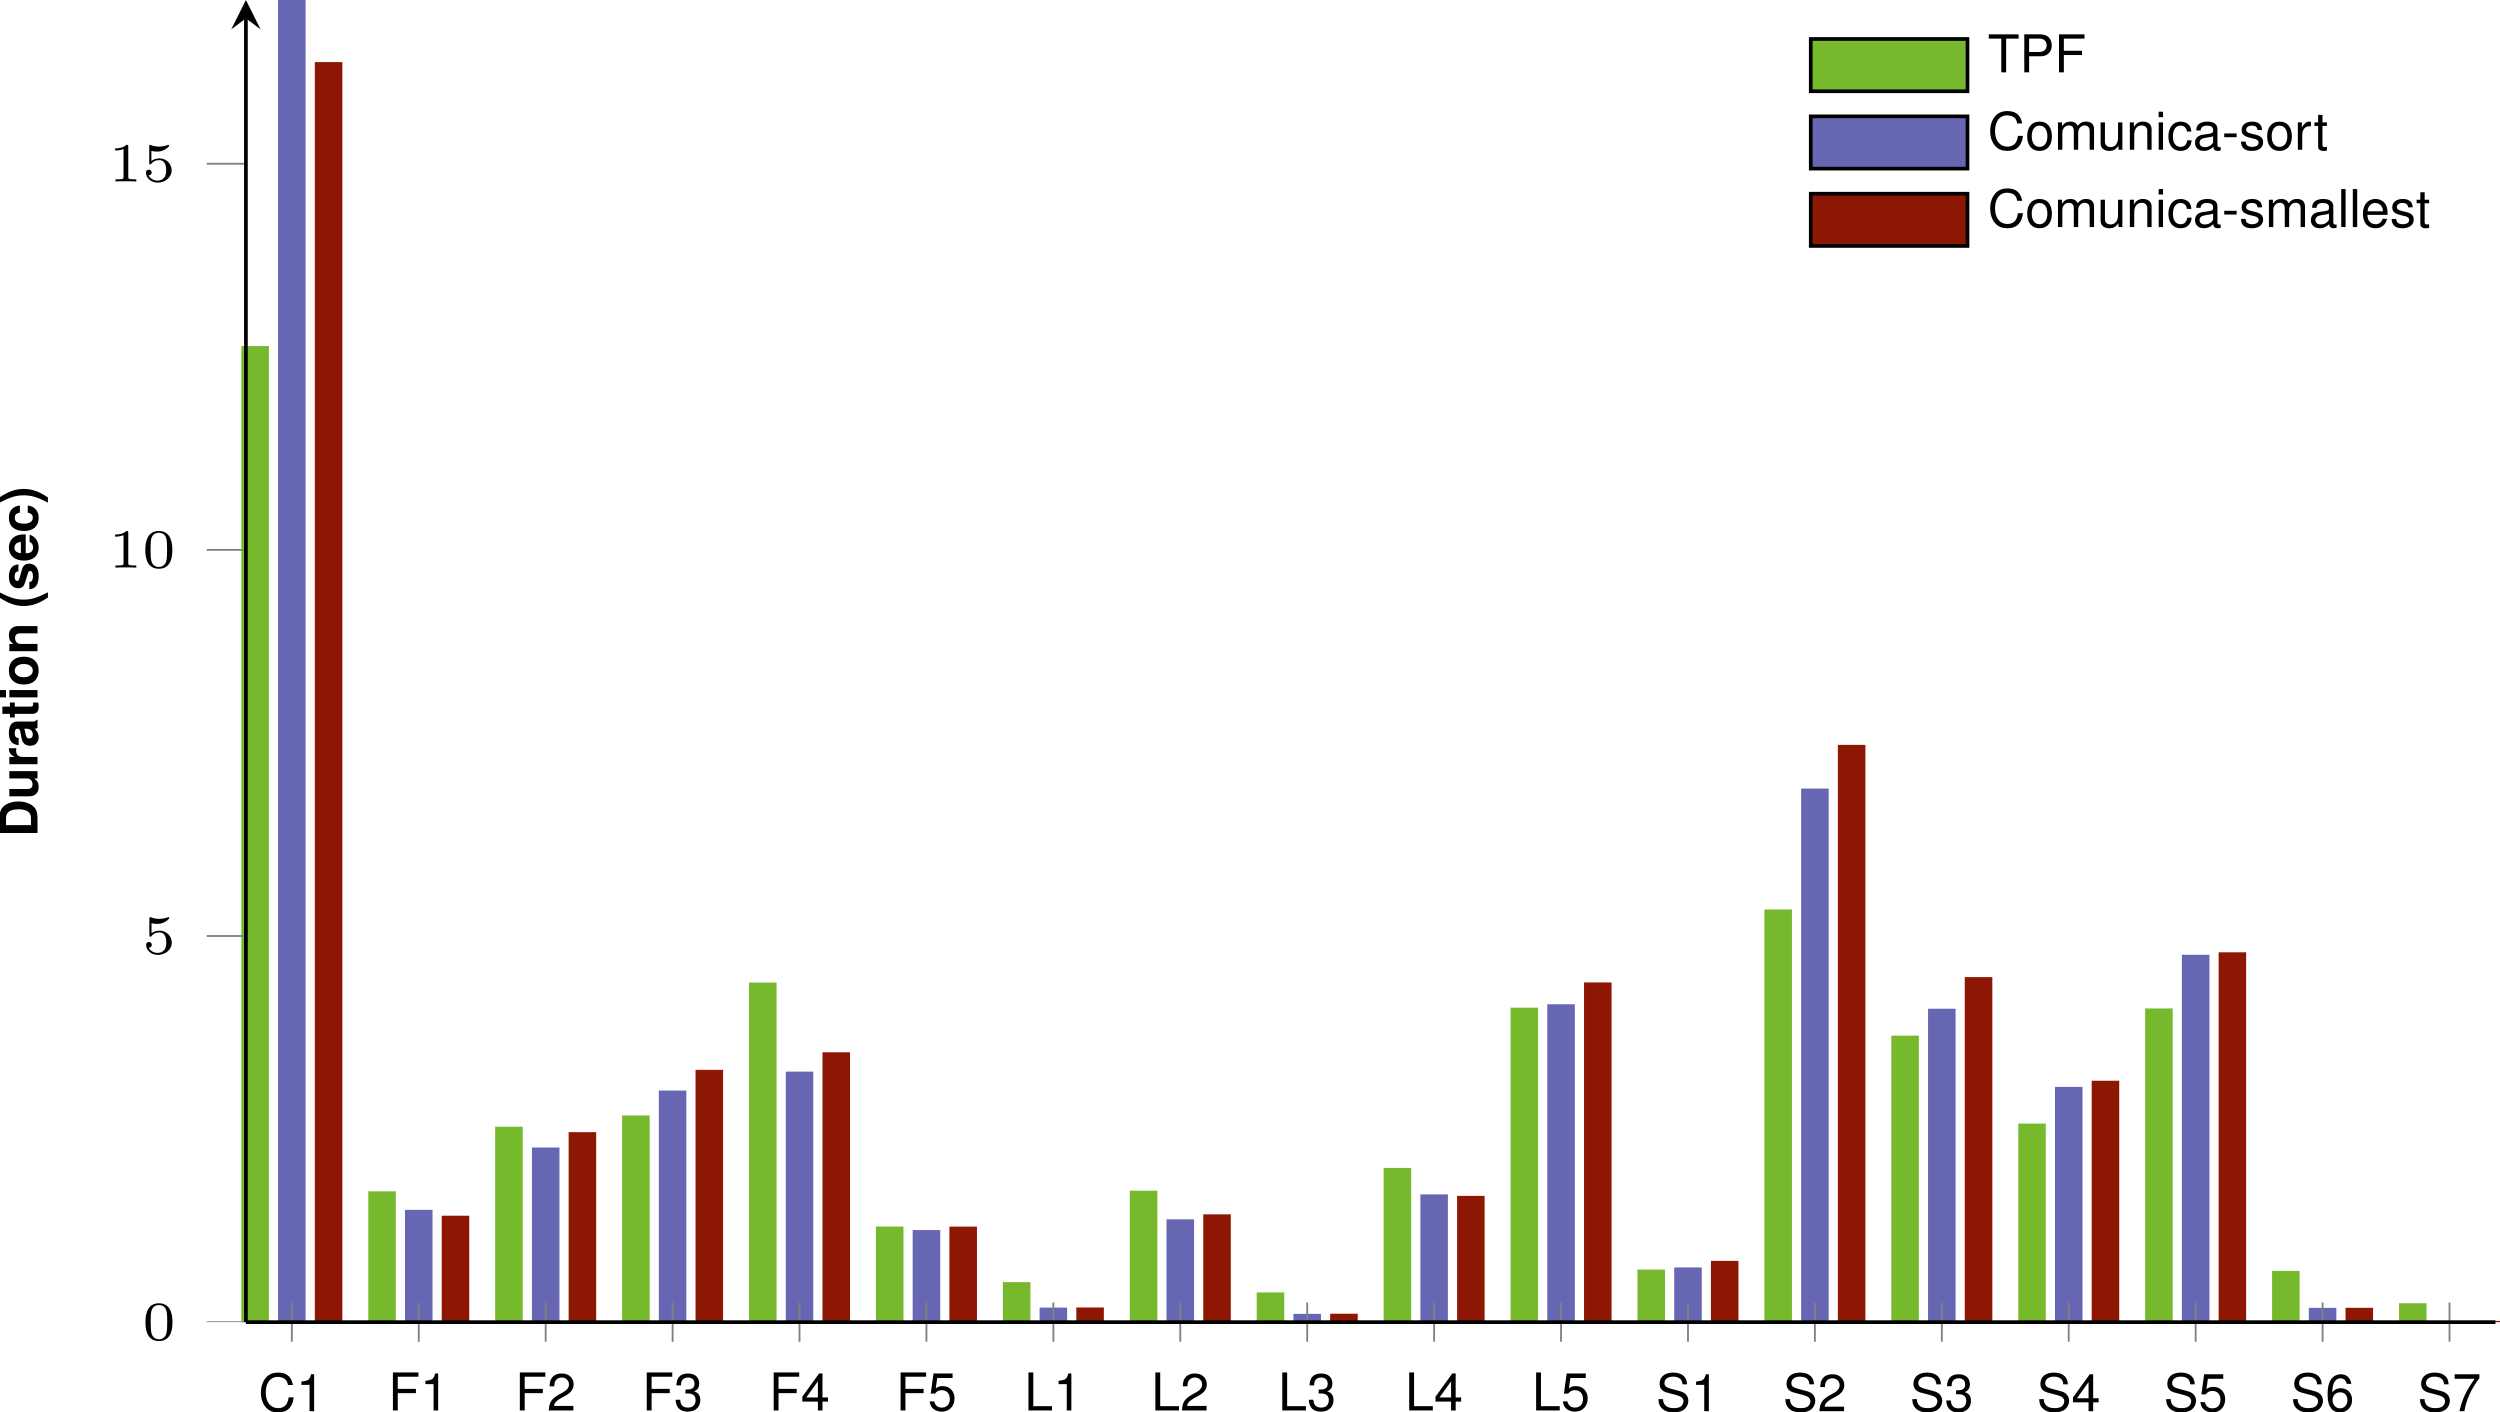 <?xml version='1.0'?>
<!-- This file was generated by dvisvgm 1.9.2 -->
<svg height='153.23pt' version='1.1' viewBox='2.864 -15.109 271.269 153.23' width='271.269pt' xmlns='http://www.w3.org/2000/svg' xmlns:xlink='http://www.w3.org/1999/xlink'>
<defs>
<clipPath id='clip1'>
<path d='M29.547 270.082H273.637V-156.84H29.547'/>
</clipPath>
<clipPath id='clip2'>
<path d='M-112.219 128.355V-15.109H415.403V128.355'/>
</clipPath>
<path d='M1.148 -4.124C0.498 -3.146 0.226 -2.365 0.226 -1.499C0.226 -0.628 0.498 0.153 1.148 1.131H1.714C1.115 -0.034 0.922 -0.668 0.922 -1.499C0.922 -2.325 1.115 -2.97 1.714 -4.124H1.148Z' id='g1-40'/>
<path d='M0.69 1.131C1.341 0.153 1.612 -0.628 1.612 -1.494C1.612 -2.365 1.341 -3.146 0.69 -4.124H0.124C0.724 -2.959 0.917 -2.325 0.917 -1.494C0.917 -0.668 0.724 -0.023 0.124 1.131H0.69Z' id='g1-41'/>
<path d='M0.436 0H2.048C2.676 0 3.072 -0.147 3.349 -0.481C3.677 -0.866 3.853 -1.426 3.853 -2.065C3.853 -2.699 3.677 -3.259 3.349 -3.649C3.072 -3.983 2.682 -4.124 2.048 -4.124H0.436V0ZM1.284 -0.707V-3.417H2.048C2.687 -3.417 3.004 -2.97 3.004 -2.059C3.004 -1.154 2.687 -0.707 2.048 -0.707H1.284Z' id='g1-68'/>
<path d='M2.965 -0.096C2.823 -0.226 2.783 -0.311 2.783 -0.47V-2.167C2.783 -2.789 2.359 -3.106 1.533 -3.106S0.277 -2.755 0.226 -2.048H0.99C1.03 -2.365 1.16 -2.467 1.55 -2.467C1.856 -2.467 2.008 -2.365 2.008 -2.161C2.008 -2.059 1.957 -1.969 1.873 -1.924C1.765 -1.867 1.765 -1.867 1.375 -1.805L1.058 -1.748C0.453 -1.646 0.158 -1.335 0.158 -0.786C0.158 -0.526 0.232 -0.311 0.373 -0.158C0.549 0.023 0.815 0.13 1.086 0.13C1.426 0.13 1.737 -0.017 2.014 -0.306C2.014 -0.147 2.031 -0.091 2.105 0H2.965V-0.096ZM2.008 -1.228C2.008 -0.769 1.782 -0.509 1.38 -0.509C1.115 -0.509 0.95 -0.651 0.95 -0.877C0.95 -1.115 1.075 -1.228 1.403 -1.296L1.675 -1.346C1.884 -1.386 1.918 -1.397 2.008 -1.443V-1.228Z' id='g1-97'/>
<path d='M2.953 -1.912C2.897 -2.659 2.399 -3.106 1.635 -3.106C0.724 -3.106 0.192 -2.506 0.192 -1.465C0.192 -0.458 0.718 0.13 1.624 0.13C2.365 0.13 2.88 -0.328 2.953 -1.058H2.195C2.093 -0.662 1.935 -0.509 1.629 -0.509C1.228 -0.509 0.984 -0.871 0.984 -1.465C0.984 -1.754 1.041 -2.025 1.137 -2.206C1.228 -2.376 1.403 -2.467 1.629 -2.467C1.952 -2.467 2.105 -2.314 2.195 -1.912H2.953Z' id='g1-99'/>
<path d='M2.965 -1.279C2.97 -1.346 2.97 -1.375 2.97 -1.414C2.97 -1.72 2.925 -2.003 2.851 -2.218C2.648 -2.772 2.155 -3.106 1.539 -3.106C0.662 -3.106 0.124 -2.472 0.124 -1.448C0.124 -0.47 0.656 0.13 1.522 0.13C2.206 0.13 2.761 -0.26 2.936 -0.86H2.155C2.059 -0.617 1.839 -0.475 1.55 -0.475C1.324 -0.475 1.143 -0.571 1.03 -0.741C0.956 -0.854 0.928 -0.99 0.917 -1.279H2.965ZM0.928 -1.805C0.979 -2.269 1.177 -2.501 1.528 -2.501C1.726 -2.501 1.907 -2.404 2.02 -2.246C2.093 -2.133 2.127 -2.014 2.144 -1.805H0.928Z' id='g1-101'/>
<path d='M1.171 -3.055H0.379V0H1.171V-3.055ZM1.171 -4.124H0.379V-3.417H1.171V-4.124Z' id='g1-105'/>
<path d='M0.356 -3.055V0H1.148V-1.833C1.148 -2.195 1.403 -2.433 1.788 -2.433C2.127 -2.433 2.297 -2.246 2.297 -1.884V0H3.089V-2.048C3.089 -2.721 2.716 -3.106 2.065 -3.106C1.652 -3.106 1.375 -2.953 1.148 -2.614V-3.055H0.356Z' id='g1-110'/>
<path d='M1.703 -3.106C0.769 -3.106 0.198 -2.489 0.198 -1.488C0.198 -0.481 0.769 0.13 1.709 0.13C2.636 0.13 3.219 -0.487 3.219 -1.465C3.219 -2.501 2.659 -3.106 1.703 -3.106ZM1.709 -2.467C2.144 -2.467 2.427 -2.076 2.427 -1.477C2.427 -0.905 2.133 -0.509 1.709 -0.509C1.279 -0.509 0.99 -0.905 0.99 -1.488S1.279 -2.467 1.709 -2.467Z' id='g1-111'/>
<path d='M0.356 -3.055V0H1.148V-1.624C1.148 -2.088 1.38 -2.32 1.844 -2.32C1.929 -2.32 1.986 -2.314 2.093 -2.297V-3.1C2.048 -3.106 2.02 -3.106 1.997 -3.106C1.635 -3.106 1.318 -2.868 1.148 -2.455V-3.055H0.356Z' id='g1-114'/>
<path d='M2.857 -2.071C2.846 -2.716 2.348 -3.106 1.528 -3.106C0.752 -3.106 0.272 -2.716 0.272 -2.088C0.272 -1.884 0.334 -1.709 0.441 -1.59C0.549 -1.482 0.645 -1.431 0.939 -1.335L1.884 -1.041C2.082 -0.979 2.15 -0.917 2.15 -0.792C2.15 -0.605 1.929 -0.492 1.561 -0.492C1.358 -0.492 1.194 -0.532 1.092 -0.6C1.007 -0.662 0.973 -0.724 0.939 -0.888H0.164C0.187 -0.221 0.679 0.13 1.607 0.13C2.031 0.13 2.354 0.04 2.58 -0.141S2.942 -0.605 2.942 -0.905C2.942 -1.301 2.744 -1.556 2.342 -1.675L1.341 -1.963C1.12 -2.031 1.064 -2.076 1.064 -2.201C1.064 -2.37 1.245 -2.484 1.522 -2.484C1.901 -2.484 2.088 -2.348 2.093 -2.071H2.857Z' id='g1-115'/>
<path d='M1.703 -2.993H1.262V-3.813H0.47V-2.993H0.079V-2.467H0.47V-0.588C0.47 -0.107 0.724 0.13 1.245 0.13C1.42 0.13 1.561 0.113 1.703 0.068V-0.487C1.624 -0.475 1.578 -0.47 1.522 -0.47C1.313 -0.47 1.262 -0.532 1.262 -0.803V-2.467H1.703V-2.993Z' id='g1-116'/>
<path d='M3.061 0V-3.055H2.269V-1.143C2.269 -0.781 2.014 -0.543 1.629 -0.543C1.29 -0.543 1.12 -0.724 1.12 -1.092V-3.055H0.328V-0.928C0.328 -0.255 0.702 0.13 1.352 0.13C1.765 0.13 2.042 -0.023 2.269 -0.362V0H3.061Z' id='g1-117'/>
<path d='M3.288 -1.907C3.288 -2.343 3.288 -3.975 1.823 -3.975S0.359 -2.343 0.359 -1.907C0.359 -1.476 0.359 0.126 1.823 0.126S3.288 -1.476 3.288 -1.907ZM1.823 -0.066C1.572 -0.066 1.166 -0.185 1.022 -0.681C0.927 -1.028 0.927 -1.614 0.927 -1.985C0.927 -2.385 0.927 -2.845 1.01 -3.168C1.16 -3.706 1.614 -3.784 1.823 -3.784C2.098 -3.784 2.493 -3.652 2.624 -3.198C2.714 -2.881 2.72 -2.445 2.72 -1.985C2.72 -1.602 2.72 -0.998 2.618 -0.664C2.451 -0.143 2.02 -0.066 1.823 -0.066Z' id='g2-48'/>
<path d='M2.146 -3.796C2.146 -3.975 2.122 -3.975 1.943 -3.975C1.548 -3.593 0.938 -3.593 0.723 -3.593V-3.359C0.879 -3.359 1.273 -3.359 1.632 -3.527V-0.508C1.632 -0.311 1.632 -0.233 1.016 -0.233H0.759V0C1.088 -0.024 1.554 -0.024 1.889 -0.024S2.69 -0.024 3.019 0V-0.233H2.762C2.146 -0.233 2.146 -0.311 2.146 -0.508V-3.796Z' id='g2-49'/>
<path d='M1.016 -3.318C1.213 -3.264 1.423 -3.24 1.626 -3.24C1.757 -3.24 2.092 -3.24 2.469 -3.449C2.57 -3.509 2.941 -3.754 2.941 -3.879C2.941 -3.957 2.881 -3.975 2.857 -3.975C2.839 -3.975 2.833 -3.975 2.768 -3.951C2.552 -3.868 2.248 -3.784 1.859 -3.784C1.566 -3.784 1.243 -3.838 0.974 -3.939C0.915 -3.963 0.891 -3.975 0.867 -3.975C0.783 -3.975 0.783 -3.909 0.783 -3.814V-2.02C0.783 -1.919 0.783 -1.847 0.891 -1.847C0.944 -1.847 0.962 -1.871 1.004 -1.919C1.154 -2.11 1.417 -2.313 1.883 -2.313C2.618 -2.313 2.618 -1.417 2.618 -1.225C2.618 -0.992 2.6 -0.658 2.403 -0.412C2.218 -0.185 1.943 -0.09 1.686 -0.09C1.273 -0.09 0.861 -0.317 0.717 -0.664C1.01 -0.669 1.046 -0.903 1.046 -0.974C1.046 -1.136 0.921 -1.279 0.735 -1.279C0.681 -1.279 0.43 -1.249 0.43 -0.95C0.43 -0.4 0.95 0.126 1.704 0.126C2.523 0.126 3.216 -0.454 3.216 -1.201C3.216 -1.883 2.666 -2.505 1.895 -2.505C1.506 -2.505 1.207 -2.379 1.016 -2.218V-3.318Z' id='g2-53'/>
<path d='M1.607 -1.765H0.26V-1.358H1.607V-1.765Z' id='g4-45'/>
<path d='M1.465 -2.857V0H1.963V-4.011H1.635C1.46 -3.394 1.346 -3.31 0.577 -3.213V-2.857H1.465Z' id='g4-49'/>
<path d='M2.863 -0.492H0.752C0.803 -0.82 0.984 -1.03 1.477 -1.318L2.042 -1.624C2.602 -1.929 2.891 -2.342 2.891 -2.834C2.891 -3.168 2.755 -3.479 2.518 -3.694S1.986 -4.011 1.607 -4.011C1.098 -4.011 0.718 -3.83 0.498 -3.491C0.356 -3.276 0.294 -3.027 0.283 -2.619H0.781C0.798 -2.891 0.832 -3.055 0.9 -3.185C1.03 -3.428 1.29 -3.576 1.59 -3.576C2.042 -3.576 2.382 -3.253 2.382 -2.823C2.382 -2.506 2.195 -2.235 1.839 -2.031L1.318 -1.737C0.481 -1.262 0.238 -0.883 0.192 0H2.863V-0.492Z' id='g4-50'/>
<path d='M1.25 -1.839H1.313L1.522 -1.844C2.071 -1.844 2.354 -1.595 2.354 -1.115C2.354 -0.611 2.042 -0.311 1.522 -0.311C0.979 -0.311 0.713 -0.583 0.679 -1.165H0.181C0.204 -0.843 0.26 -0.634 0.356 -0.453C0.56 -0.068 0.956 0.13 1.505 0.13C2.331 0.13 2.863 -0.362 2.863 -1.12C2.863 -1.629 2.665 -1.912 2.184 -2.076C2.557 -2.223 2.744 -2.506 2.744 -2.908C2.744 -3.598 2.286 -4.011 1.522 -4.011C0.713 -4.011 0.283 -3.57 0.266 -2.716H0.764C0.769 -2.959 0.792 -3.095 0.854 -3.219C0.967 -3.44 1.216 -3.576 1.528 -3.576C1.969 -3.576 2.235 -3.315 2.235 -2.891C2.235 -2.608 2.133 -2.438 1.912 -2.348C1.776 -2.291 1.601 -2.269 1.25 -2.263V-1.839Z' id='g4-51'/>
<path d='M1.85 -0.962V0H2.348V-0.962H2.942V-1.409H2.348V-4.011H1.98L0.158 -1.488V-0.962H1.85ZM1.85 -1.409H0.594L1.85 -3.163V-1.409Z' id='g4-52'/>
<path d='M2.693 -4.011H0.622L0.322 -1.827H0.781C1.013 -2.105 1.205 -2.201 1.516 -2.201C2.054 -2.201 2.393 -1.833 2.393 -1.239C2.393 -0.662 2.059 -0.311 1.516 -0.311C1.081 -0.311 0.815 -0.532 0.696 -0.984H0.198C0.266 -0.656 0.322 -0.498 0.441 -0.351C0.668 -0.045 1.075 0.13 1.528 0.13C2.337 0.13 2.902 -0.458 2.902 -1.307C2.902 -2.099 2.376 -2.642 1.607 -2.642C1.324 -2.642 1.098 -2.568 0.866 -2.399L1.024 -3.519H2.693V-4.011Z' id='g4-53'/>
<path d='M2.817 -2.965C2.721 -3.621 2.291 -4.011 1.68 -4.011C1.239 -4.011 0.843 -3.796 0.605 -3.44C0.356 -3.049 0.243 -2.557 0.243 -1.827C0.243 -1.154 0.345 -0.724 0.583 -0.368C0.798 -0.045 1.148 0.13 1.59 0.13C2.354 0.13 2.902 -0.436 2.902 -1.222C2.902 -1.969 2.393 -2.495 1.675 -2.495C1.279 -2.495 0.967 -2.342 0.752 -2.048C0.758 -3.027 1.075 -3.57 1.646 -3.57C1.997 -3.57 2.24 -3.349 2.32 -2.965H2.817ZM1.612 -2.054C2.093 -2.054 2.393 -1.72 2.393 -1.182C2.393 -0.679 2.054 -0.311 1.595 -0.311C1.131 -0.311 0.781 -0.696 0.781 -1.211C0.781 -1.709 1.12 -2.054 1.612 -2.054Z' id='g4-54'/>
<path d='M2.942 -4.011H0.26V-3.519H2.427C1.471 -2.155 1.081 -1.318 0.781 0H1.313C1.533 -1.284 2.037 -2.387 2.942 -3.592V-4.011Z' id='g4-55'/>
<path d='M3.745 -2.846C3.581 -3.751 3.061 -4.192 2.155 -4.192C1.601 -4.192 1.154 -4.017 0.849 -3.677C0.475 -3.27 0.272 -2.682 0.272 -2.014C0.272 -1.335 0.481 -0.752 0.871 -0.351C1.188 -0.023 1.595 0.13 2.133 0.13C3.14 0.13 3.706 -0.413 3.83 -1.505H3.287C3.242 -1.222 3.185 -1.03 3.1 -0.866C2.931 -0.526 2.58 -0.334 2.139 -0.334C1.318 -0.334 0.798 -0.99 0.798 -2.02C0.798 -3.078 1.296 -3.728 2.093 -3.728C2.427 -3.728 2.738 -3.626 2.908 -3.468C3.061 -3.327 3.146 -3.151 3.208 -2.846H3.745Z' id='g4-67'/>
<path d='M1.035 -1.878H3.004V-2.342H1.035V-3.66H3.276V-4.124H0.509V0H1.035V-1.878Z' id='g4-70'/>
<path d='M0.979 -4.124H0.453V0H3.015V-0.464H0.979V-4.124Z' id='g4-76'/>
<path d='M1.041 -1.748H2.337C2.659 -1.748 2.914 -1.844 3.134 -2.042C3.383 -2.269 3.491 -2.535 3.491 -2.914C3.491 -3.689 3.032 -4.124 2.218 -4.124H0.515V0H1.041V-1.748ZM1.041 -2.212V-3.66H2.139C2.642 -3.66 2.942 -3.389 2.942 -2.936S2.642 -2.212 2.139 -2.212H1.041Z' id='g4-80'/>
<path d='M3.372 -2.914C3.366 -3.723 2.812 -4.192 1.861 -4.192C0.956 -4.192 0.396 -3.728 0.396 -2.981C0.396 -2.478 0.662 -2.161 1.205 -2.02L2.229 -1.748C2.75 -1.612 2.987 -1.403 2.987 -1.081C2.987 -0.86 2.868 -0.634 2.693 -0.509C2.529 -0.396 2.269 -0.334 1.935 -0.334C1.488 -0.334 1.182 -0.441 0.984 -0.679C0.832 -0.86 0.764 -1.058 0.769 -1.313H0.272C0.277 -0.933 0.351 -0.685 0.515 -0.458C0.798 -0.074 1.273 0.13 1.901 0.13C2.393 0.13 2.795 0.017 3.061 -0.187C3.338 -0.407 3.513 -0.775 3.513 -1.131C3.513 -1.641 3.196 -2.014 2.636 -2.167L1.601 -2.444C1.103 -2.58 0.922 -2.738 0.922 -3.055C0.922 -3.474 1.29 -3.751 1.844 -3.751C2.501 -3.751 2.868 -3.451 2.874 -2.914H3.372Z' id='g4-83'/>
<path d='M2.003 -3.66H3.355V-4.124H0.119V-3.66H1.477V0H2.003V-3.66Z' id='g4-84'/>
<path d='M3.027 -0.277C2.976 -0.266 2.953 -0.266 2.925 -0.266C2.761 -0.266 2.67 -0.351 2.67 -0.498V-2.24C2.67 -2.767 2.286 -3.049 1.556 -3.049C1.126 -3.049 0.769 -2.925 0.571 -2.704C0.436 -2.552 0.379 -2.382 0.368 -2.088H0.843C0.883 -2.45 1.098 -2.614 1.539 -2.614C1.963 -2.614 2.201 -2.455 2.201 -2.172V-2.048C2.201 -1.85 2.082 -1.765 1.709 -1.72C1.041 -1.635 0.939 -1.612 0.758 -1.539C0.413 -1.397 0.238 -1.131 0.238 -0.747C0.238 -0.209 0.611 0.13 1.211 0.13C1.584 0.13 1.884 0 2.218 -0.306C2.252 -0.006 2.399 0.13 2.704 0.13C2.8 0.13 2.874 0.119 3.027 0.079V-0.277ZM2.201 -0.933C2.201 -0.775 2.155 -0.679 2.014 -0.549C1.822 -0.373 1.59 -0.283 1.313 -0.283C0.945 -0.283 0.73 -0.458 0.73 -0.758C0.73 -1.069 0.939 -1.228 1.443 -1.301C1.941 -1.369 2.042 -1.392 2.201 -1.465V-0.933Z' id='g4-97'/>
<path d='M2.665 -1.969C2.642 -2.257 2.58 -2.444 2.467 -2.608C2.263 -2.885 1.907 -3.049 1.494 -3.049C0.696 -3.049 0.175 -2.416 0.175 -1.431C0.175 -0.475 0.685 0.13 1.488 0.13C2.195 0.13 2.642 -0.294 2.699 -1.018H2.223C2.144 -0.543 1.901 -0.306 1.499 -0.306C0.979 -0.306 0.668 -0.73 0.668 -1.431C0.668 -2.172 0.973 -2.614 1.488 -2.614C1.884 -2.614 2.133 -2.382 2.189 -1.969H2.665Z' id='g4-99'/>
<path d='M2.902 -1.324C2.902 -1.776 2.868 -2.048 2.783 -2.269C2.591 -2.755 2.139 -3.049 1.584 -3.049C0.758 -3.049 0.226 -2.416 0.226 -1.443S0.741 0.13 1.573 0.13C2.252 0.13 2.721 -0.255 2.84 -0.9H2.365C2.235 -0.509 1.969 -0.306 1.59 -0.306C1.29 -0.306 1.035 -0.441 0.877 -0.69C0.764 -0.86 0.724 -1.03 0.718 -1.324H2.902ZM0.73 -1.709C0.769 -2.257 1.103 -2.614 1.578 -2.614C2.042 -2.614 2.399 -2.229 2.399 -1.742C2.399 -1.731 2.399 -1.72 2.393 -1.709H0.73Z' id='g4-101'/>
<path d='M0.849 -2.965H0.379V0H0.849V-2.965ZM0.849 -4.124H0.373V-3.53H0.849V-4.124Z' id='g4-105'/>
<path d='M0.86 -4.124H0.385V0H0.86V-4.124Z' id='g4-108'/>
<path d='M0.396 -2.965V0H0.871V-1.861C0.871 -2.291 1.182 -2.636 1.567 -2.636C1.918 -2.636 2.116 -2.421 2.116 -2.042V0H2.591V-1.861C2.591 -2.291 2.902 -2.636 3.287 -2.636C3.632 -2.636 3.836 -2.416 3.836 -2.042V0H4.311V-2.223C4.311 -2.755 4.005 -3.049 3.451 -3.049C3.055 -3.049 2.817 -2.931 2.54 -2.597C2.365 -2.914 2.127 -3.049 1.742 -3.049C1.346 -3.049 1.086 -2.902 0.832 -2.546V-2.965H0.396Z' id='g4-109'/>
<path d='M0.396 -2.965V0H0.871V-1.635C0.871 -2.24 1.188 -2.636 1.675 -2.636C2.048 -2.636 2.286 -2.41 2.286 -2.054V0H2.755V-2.24C2.755 -2.733 2.387 -3.049 1.816 -3.049C1.375 -3.049 1.092 -2.88 0.832 -2.467V-2.965H0.396Z' id='g4-110'/>
<path d='M1.539 -3.049C0.707 -3.049 0.204 -2.455 0.204 -1.46S0.702 0.13 1.544 0.13C2.376 0.13 2.885 -0.464 2.885 -1.437C2.885 -2.461 2.393 -3.049 1.539 -3.049ZM1.544 -2.614C2.076 -2.614 2.393 -2.178 2.393 -1.443C2.393 -0.747 2.065 -0.306 1.544 -0.306C1.018 -0.306 0.696 -0.741 0.696 -1.46C0.696 -2.172 1.018 -2.614 1.544 -2.614Z' id='g4-111'/>
<path d='M0.39 -2.965V0H0.866V-1.539C0.866 -1.963 0.973 -2.24 1.199 -2.404C1.346 -2.512 1.488 -2.546 1.816 -2.552V-3.032C1.737 -3.044 1.697 -3.049 1.635 -3.049C1.33 -3.049 1.098 -2.868 0.826 -2.427V-2.965H0.39Z' id='g4-114'/>
<path d='M2.478 -2.139C2.472 -2.721 2.088 -3.049 1.403 -3.049C0.713 -3.049 0.266 -2.693 0.266 -2.144C0.266 -1.68 0.504 -1.46 1.205 -1.29L1.646 -1.182C1.974 -1.103 2.105 -0.984 2.105 -0.769C2.105 -0.492 1.827 -0.306 1.414 -0.306C1.16 -0.306 0.945 -0.379 0.826 -0.504C0.752 -0.588 0.718 -0.673 0.69 -0.883H0.192C0.215 -0.198 0.6 0.13 1.375 0.13C2.122 0.13 2.597 -0.238 2.597 -0.809C2.597 -1.25 2.348 -1.494 1.759 -1.635L1.307 -1.742C0.922 -1.833 0.758 -1.957 0.758 -2.167C0.758 -2.438 1.001 -2.614 1.386 -2.614C1.765 -2.614 1.969 -2.45 1.98 -2.139H2.478Z' id='g4-115'/>
<path d='M1.437 -2.965H0.95V-3.779H0.481V-2.965H0.079V-2.58H0.481V-0.339C0.481 -0.04 0.685 0.13 1.052 0.13C1.165 0.13 1.279 0.119 1.437 0.091V-0.306C1.375 -0.289 1.301 -0.283 1.211 -0.283C1.007 -0.283 0.95 -0.339 0.95 -0.549V-2.58H1.437V-2.965Z' id='g4-116'/>
<path d='M2.727 0V-2.965H2.257V-1.284C2.257 -0.679 1.941 -0.283 1.448 -0.283C1.075 -0.283 0.837 -0.509 0.837 -0.866V-2.965H0.368V-0.679C0.368 -0.187 0.735 0.13 1.313 0.13C1.748 0.13 2.025 -0.023 2.303 -0.413V0H2.727Z' id='g4-117'/>
</defs>
<g id='page1'>
<path d='M29.051 128.355H32.039V22.441H29.051ZM42.824 128.355H45.812V114.16H42.824ZM56.594 128.355H59.582V107.145H56.594ZM70.367 128.355H73.356V105.93H70.367ZM84.141 128.355H87.129V91.508H84.141ZM97.91 128.355H100.898V117.98H97.91ZM111.684 128.355H114.672V124.012H111.684ZM125.453 128.355H128.445V114.09H125.453ZM139.227 128.355H142.215V125.129H139.227ZM153 128.355H155.988V111.621H153ZM166.77 128.355H169.758V94.231H166.77ZM180.543 128.355H183.531V122.648H180.543ZM194.313 128.355H197.305V83.578H194.313ZM208.086 128.355H211.074V97.266H208.086ZM221.86 128.355H224.848V106.809H221.86ZM235.629 128.355H238.617V94.316H235.629ZM249.403 128.355H252.391V122.797H249.403ZM263.176 128.355H266.164V126.301H263.176Z' fill='#76b92d'/>
<path d='M33.035 128.355H36.023V-15.109H33.035ZM46.809 128.355H49.797V116.168H46.809ZM60.582 128.355H63.57V109.406H60.582ZM74.352 128.355H77.34V103.223H74.352ZM88.125 128.355H91.113V101.168H88.125ZM101.894 128.355H104.887V118.363H101.894ZM115.668 128.355H118.656V126.777H115.668ZM129.441 128.355H132.43V117.199H129.441ZM143.211 128.355H146.199V127.457H143.211ZM156.985 128.355H159.973V114.492H156.985ZM170.754 128.355H173.746V93.863H170.754ZM184.528 128.355H187.516V122.414H184.528ZM198.301 128.355H201.289V70.457H198.301ZM212.071 128.355H215.059V94.348H212.071ZM225.844 128.355H228.832V102.828H225.844ZM239.617 128.355H242.606V88.492H239.617ZM253.387 128.355H256.375V126.805H253.387ZM267.16 128.355H270.149V128.297H267.16Z' fill='#6666b3'/>
<path d='M37.023 128.355H40.012V-8.371H37.023ZM50.793 128.355H53.781V116.805H50.793ZM64.566 128.355H67.555V107.738H64.566ZM78.336 128.355H81.324V100.977H78.336ZM92.109 128.355H95.098V99.074H92.109ZM105.883 128.355H108.871V117.988H105.883ZM119.652 128.355H122.641V126.762H119.652ZM133.426 128.355H136.414V116.656H133.426ZM147.196 128.355H150.188V127.441H147.196ZM160.969 128.355H163.957V114.652H160.969ZM174.742 128.355H177.731V91.492H174.742ZM188.512 128.355H191.5V121.707H188.512ZM202.285 128.355H205.274V65.715H202.285ZM216.055 128.355H219.047V90.914H216.055ZM229.828 128.355H232.817V102.16H229.828ZM243.602 128.355H246.59V88.223H243.602ZM257.371 128.355H260.36V126.797H257.371ZM271.145 128.355H274.133V128.219H271.145Z' fill='#8e1704'/>
<path clip-path='url(#clip1)' d='M34.531 130.481V126.227M48.301 130.481V126.227M62.074 130.481V126.227M75.848 130.481V126.227M89.617 130.481V126.227M103.391 130.481V126.227M117.164 130.481V126.227M130.934 130.481V126.227M144.707 130.481V126.227M158.477 130.481V126.227M172.25 130.481V126.227M186.024 130.481V126.227M199.793 130.481V126.227M213.567 130.481V126.227M227.336 130.481V126.227M241.11 130.481V126.227M254.883 130.481V126.227M268.653 130.481V126.227' fill='none' stroke='#808080' stroke-miterlimit='10.037' stroke-width='0.2'/>
<path clip-path='url(#clip2)' d='M25.297 128.355H29.547M25.297 86.453H29.547M25.297 44.555H29.547M25.297 2.656H29.547' fill='none' stroke='#808080' stroke-miterlimit='10.037' stroke-width='0.2'/>
<path d='M29.547 128.355H273.637' fill='none' stroke='#000000' stroke-miterlimit='10.037' stroke-width='0.4'/>
<path d='M29.547 128.355V-13.117' fill='none' stroke='#000000' stroke-miterlimit='10.037' stroke-width='0.4'/>
<path d='M29.547 -15.109L27.953 -11.922L29.547 -13.117L31.141 -11.922'/>
<g transform='matrix(1 0 0 1 -33.541 22.578)'>
<use x='64.443' xlink:href='#g4-67' y='115.441'/>
<use x='68.528' xlink:href='#g4-49' y='115.441'/>
</g>
<g transform='matrix(1 0 0 1 -19.454 22.495)'>
<use x='64.443' xlink:href='#g4-70' y='115.441'/>
<use x='67.9' xlink:href='#g4-49' y='115.441'/>
</g>
<g transform='matrix(1 0 0 1 -5.682 22.495)'>
<use x='64.443' xlink:href='#g4-70' y='115.441'/>
<use x='67.9' xlink:href='#g4-50' y='115.441'/>
</g>
<g transform='matrix(1 0 0 1 8.09 22.495)'>
<use x='64.443' xlink:href='#g4-70' y='115.441'/>
<use x='67.9' xlink:href='#g4-51' y='115.441'/>
</g>
<g transform='matrix(1 0 0 1 21.862 22.495)'>
<use x='64.443' xlink:href='#g4-70' y='115.441'/>
<use x='67.9' xlink:href='#g4-52' y='115.441'/>
</g>
<g transform='matrix(1 0 0 1 35.634 22.495)'>
<use x='64.443' xlink:href='#g4-70' y='115.441'/>
<use x='67.9' xlink:href='#g4-53' y='115.441'/>
</g>
<g transform='matrix(1 0 0 1 49.562 22.495)'>
<use x='64.443' xlink:href='#g4-76' y='115.441'/>
<use x='67.589' xlink:href='#g4-49' y='115.441'/>
</g>
<g transform='matrix(1 0 0 1 63.334 22.495)'>
<use x='64.443' xlink:href='#g4-76' y='115.441'/>
<use x='67.589' xlink:href='#g4-50' y='115.441'/>
</g>
<g transform='matrix(1 0 0 1 77.106 22.495)'>
<use x='64.443' xlink:href='#g4-76' y='115.441'/>
<use x='67.589' xlink:href='#g4-51' y='115.441'/>
</g>
<g transform='matrix(1 0 0 1 90.878 22.495)'>
<use x='64.443' xlink:href='#g4-76' y='115.441'/>
<use x='67.589' xlink:href='#g4-52' y='115.441'/>
</g>
<g transform='matrix(1 0 0 1 104.65 22.495)'>
<use x='64.443' xlink:href='#g4-76' y='115.441'/>
<use x='67.589' xlink:href='#g4-53' y='115.441'/>
</g>
<g transform='matrix(1 0 0 1 118.106 22.578)'>
<use x='64.443' xlink:href='#g4-83' y='115.441'/>
<use x='68.217' xlink:href='#g4-49' y='115.441'/>
</g>
<g transform='matrix(1 0 0 1 131.878 22.578)'>
<use x='64.443' xlink:href='#g4-83' y='115.441'/>
<use x='68.217' xlink:href='#g4-50' y='115.441'/>
</g>
<g transform='matrix(1 0 0 1 145.65 22.578)'>
<use x='64.443' xlink:href='#g4-83' y='115.441'/>
<use x='68.217' xlink:href='#g4-51' y='115.441'/>
</g>
<g transform='matrix(1 0 0 1 159.422 22.578)'>
<use x='64.443' xlink:href='#g4-83' y='115.441'/>
<use x='68.217' xlink:href='#g4-52' y='115.441'/>
</g>
<g transform='matrix(1 0 0 1 173.194 22.578)'>
<use x='64.443' xlink:href='#g4-83' y='115.441'/>
<use x='68.217' xlink:href='#g4-53' y='115.441'/>
</g>
<g transform='matrix(1 0 0 1 186.966 22.578)'>
<use x='64.443' xlink:href='#g4-83' y='115.441'/>
<use x='68.217' xlink:href='#g4-54' y='115.441'/>
</g>
<g transform='matrix(1 0 0 1 200.738 22.578)'>
<use x='64.443' xlink:href='#g4-83' y='115.441'/>
<use x='68.217' xlink:href='#g4-55' y='115.441'/>
</g>
<g transform='matrix(1 0 0 1 -46.154 14.839)'>
<use x='64.443' xlink:href='#g2-48' y='115.441'/>
</g>
<g transform='matrix(1 0 0 1 -46.154 -27.061)'>
<use x='64.443' xlink:href='#g2-53' y='115.441'/>
</g>
<g transform='matrix(1 0 0 1 -49.807 -68.96)'>
<use x='64.443' xlink:href='#g2-49' y='115.441'/>
<use x='68.082' xlink:href='#g2-48' y='115.441'/>
</g>
<g transform='matrix(1 0 0 1 -49.807 -110.86)'>
<use x='64.443' xlink:href='#g2-49' y='115.441'/>
<use x='68.082' xlink:href='#g2-53' y='115.441'/>
</g>
<g transform='matrix(0 -1 1 0 -108.508 140.154)'>
<use x='64.443' xlink:href='#g1-68' y='115.441'/>
<use x='68.528' xlink:href='#g1-117' y='115.441'/>
<use x='71.984' xlink:href='#g1-114' y='115.441'/>
<use x='74.185' xlink:href='#g1-97' y='115.441'/>
<use x='77.331' xlink:href='#g1-116' y='115.441'/>
<use x='79.215' xlink:href='#g1-105' y='115.441'/>
<use x='80.787' xlink:href='#g1-111' y='115.441'/>
<use x='84.244' xlink:href='#g1-110' y='115.441'/>
<use x='89.279' xlink:href='#g1-40' y='115.441'/>
<use x='91.163' xlink:href='#g1-115' y='115.441'/>
<use x='94.309' xlink:href='#g1-101' y='115.441'/>
<use x='97.454' xlink:href='#g1-99' y='115.441'/>
<use x='100.6' xlink:href='#g1-41' y='115.441'/>
</g>
<path d='M199.344 -5.207V-10.879H216.352V-5.207ZM216.352 -10.879' fill='#76b92d'/>
<path d='M199.344 -5.207V-10.879H216.352V-5.207ZM216.352 -10.879' fill='none' stroke='#000000' stroke-miterlimit='10.037' stroke-width='0.4'/>
<g transform='matrix(1 0 0 1 136.693 -105.912)'>
<use x='81.85' xlink:href='#g4-84' y='98.654'/>
<use x='85.306' xlink:href='#g4-80' y='98.654'/>
<use x='89.08' xlink:href='#g4-70' y='98.654'/>
</g>
<path d='M199.343 3.187V-2.484H216.351V3.187ZM216.351 -2.484' fill='#6666b3'/>
<path d='M199.344 3.188V-2.484H216.352V3.188ZM216.352 -2.484' fill='none' stroke='#000000' stroke-miterlimit='10.037' stroke-width='0.4'/>
<g transform='matrix(1 0 0 1 136.693 -105.912)'>
<use x='81.85' xlink:href='#g4-67' y='107.048'/>
<use x='85.934' xlink:href='#g4-111' y='107.048'/>
<use x='89.08' xlink:href='#g4-109' y='107.048'/>
<use x='93.736' xlink:href='#g4-117' y='107.048'/>
<use x='96.881' xlink:href='#g4-110' y='107.048'/>
<use x='100.027' xlink:href='#g4-105' y='107.048'/>
<use x='101.283' xlink:href='#g4-99' y='107.048'/>
<use x='104.111' xlink:href='#g4-97' y='107.048'/>
<use x='107.257' xlink:href='#g4-45' y='107.048'/>
<use x='109.141' xlink:href='#g4-115' y='107.048'/>
<use x='111.97' xlink:href='#g4-111' y='107.048'/>
<use x='115.115' xlink:href='#g4-114' y='107.048'/>
<use x='117.226' xlink:href='#g4-116' y='107.048'/>
</g>
<path d='M199.343 11.578V5.91H216.351V11.578ZM216.351 5.91' fill='#8e1704'/>
<path d='M199.344 11.578V5.91H216.352V11.578ZM216.352 5.91' fill='none' stroke='#000000' stroke-miterlimit='10.037' stroke-width='0.4'/>
<g transform='matrix(1 0 0 1 136.693 -105.912)'>
<use x='81.85' xlink:href='#g4-67' y='115.441'/>
<use x='85.934' xlink:href='#g4-111' y='115.441'/>
<use x='89.08' xlink:href='#g4-109' y='115.441'/>
<use x='93.736' xlink:href='#g4-117' y='115.441'/>
<use x='96.881' xlink:href='#g4-110' y='115.441'/>
<use x='100.027' xlink:href='#g4-105' y='115.441'/>
<use x='101.283' xlink:href='#g4-99' y='115.441'/>
<use x='104.111' xlink:href='#g4-97' y='115.441'/>
<use x='107.257' xlink:href='#g4-45' y='115.441'/>
<use x='109.141' xlink:href='#g4-115' y='115.441'/>
<use x='111.97' xlink:href='#g4-109' y='115.441'/>
<use x='116.682' xlink:href='#g4-97' y='115.441'/>
<use x='119.828' xlink:href='#g4-108' y='115.441'/>
<use x='121.084' xlink:href='#g4-108' y='115.441'/>
<use x='122.34' xlink:href='#g4-101' y='115.441'/>
<use x='125.485' xlink:href='#g4-115' y='115.441'/>
<use x='128.314' xlink:href='#g4-116' y='115.441'/>
</g>
</g>
</svg>
